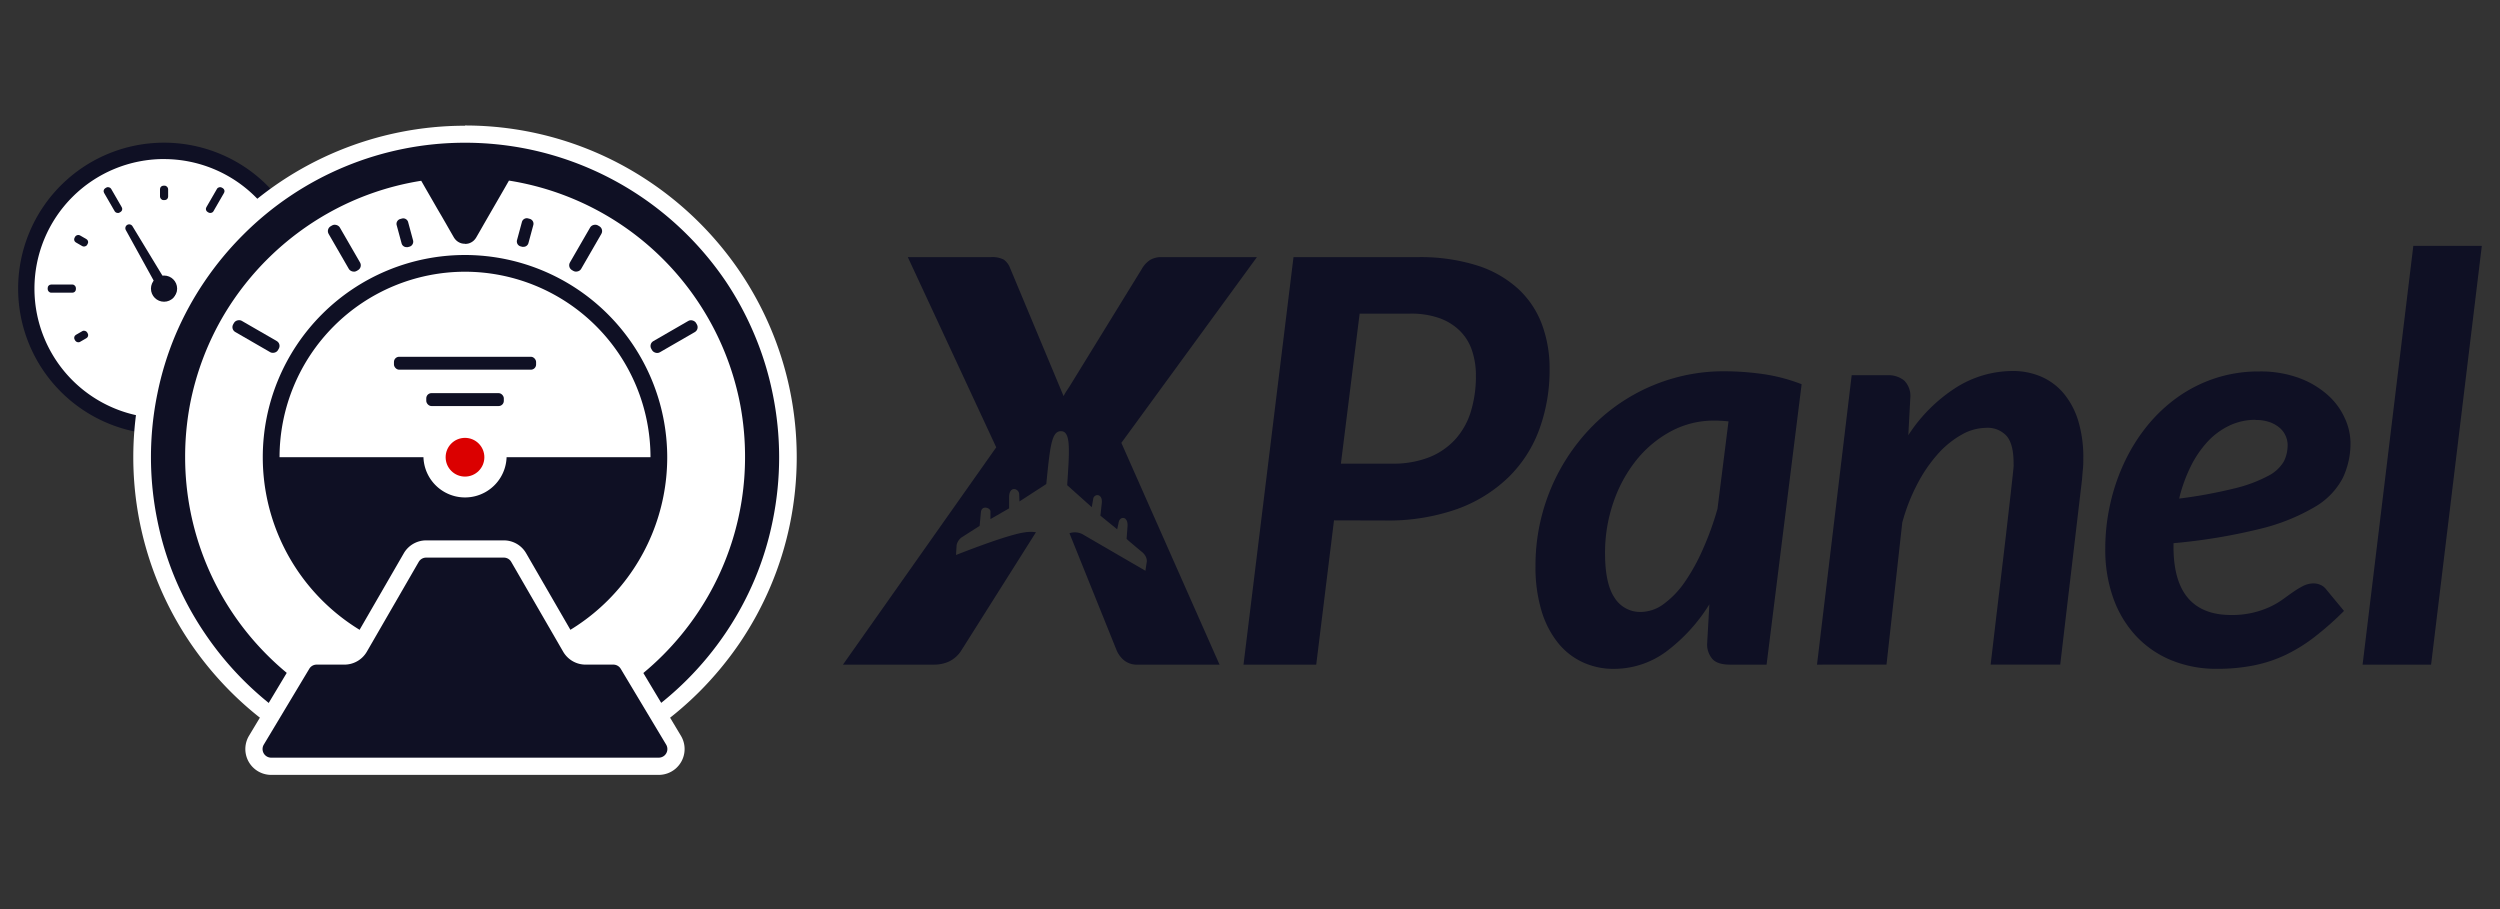<svg xmlns="http://www.w3.org/2000/svg" width="550" height="200" viewBox="0 0 550 200"><rect x="0" y="0" width="550" height="200" fill="#333333" stroke="none"/><defs><style>.a,.c{fill:#0f1024;}.b{fill:#fff;}.c{stroke:#fff;stroke-width:3.79px;fill-rule:evenodd;}.d{fill:#db0000;}</style></defs><path class="a" d="M293.48,114.48l-3.91,31.74h-16l11-89.65h27.28a41.6,41.6,0,0,1,13.11,1.83,24.27,24.27,0,0,1,9,5.11,20.27,20.27,0,0,1,5.24,7.78,27.64,27.64,0,0,1,1.71,9.89,37.94,37.94,0,0,1-2.27,13.3A28.26,28.26,0,0,1,331.86,105a31.59,31.59,0,0,1-11.32,7,45.71,45.71,0,0,1-15.84,2.51ZM299.12,69,295,102h11.28a21.53,21.53,0,0,0,8.19-1.42,15.53,15.53,0,0,0,5.76-4,16.14,16.14,0,0,0,3.38-6.11,26.66,26.66,0,0,0,1.09-7.81,17.1,17.1,0,0,0-.87-5.58,10.85,10.85,0,0,0-2.67-4.31A12.36,12.36,0,0,0,316.7,70a18.67,18.67,0,0,0-6.42-1Z"/><path class="a" d="M388.65,146.22h-8.06c-1.86,0-3.17-.43-3.91-1.3a4.89,4.89,0,0,1-1.11-3.29l.49-8.68a37.77,37.77,0,0,1-9.48,10.39,19.38,19.38,0,0,1-11.6,3.81,16.06,16.06,0,0,1-6.73-1.43,15.2,15.2,0,0,1-5.45-4.24,20.79,20.79,0,0,1-3.66-7.07,33.29,33.29,0,0,1-1.33-10,43.32,43.32,0,0,1,1.42-11.1,43.55,43.55,0,0,1,10.42-18.85A40.64,40.64,0,0,1,368,83.26a40,40,0,0,1,11.32-1.58,60.61,60.61,0,0,1,8.58.62,38.42,38.42,0,0,1,8.46,2.23ZM361,134.63a8.56,8.56,0,0,0,5-1.74,20.07,20.07,0,0,0,4.62-4.8,42.77,42.77,0,0,0,4-7.23,65,65,0,0,0,3.23-8.93l2.42-19.22a29.2,29.2,0,0,0-3.1-.18,19.92,19.92,0,0,0-9.55,2.35,24.74,24.74,0,0,0-7.63,6.36,30.62,30.62,0,0,0-5.05,9.3,34,34,0,0,0-1.83,11.19q0,6.69,2.11,9.8A6.63,6.63,0,0,0,361,134.63Z"/><path class="a" d="M399.74,146.22l7.63-63.67h7.81a5.51,5.51,0,0,1,3.75,1.17,4.82,4.82,0,0,1,1.34,3.79l-.44,8.24a34.78,34.78,0,0,1,10.73-10.63,23.39,23.39,0,0,1,12.15-3.5,15.72,15.72,0,0,1,6.42,1.27,13.51,13.51,0,0,1,4.93,3.72,17.43,17.43,0,0,1,3.16,6,27.71,27.71,0,0,1,1.11,8.22c0,.78,0,1.58-.09,2.38s-.13,1.65-.22,2.51l-4.77,40.49H437.94q1.23-10.47,2.1-17.76t1.43-12.12l.87-7.6c.2-1.84.36-3.23.46-4.18s.17-1.58.19-1.89,0-.57,0-.78q0-4.1-1.49-5.92a5.64,5.64,0,0,0-4.65-1.83,11,11,0,0,0-5.27,1.49,20.36,20.36,0,0,0-5.21,4.21,32.07,32.07,0,0,0-4.52,6.58,41.6,41.6,0,0,0-3.35,8.55l-3.47,31.25Z"/><path class="a" d="M517.11,97.36a17.72,17.72,0,0,1-1.71,7.82,15.94,15.94,0,0,1-6.1,6.32,44,44,0,0,1-11.94,4.81,125.86,125.86,0,0,1-19.19,3.19v.8q0,15,12.71,15a19.76,19.76,0,0,0,8.53-1.8,17.8,17.8,0,0,0,2.85-1.67c.85-.62,1.63-1.18,2.36-1.68a18.64,18.64,0,0,1,2.13-1.27,5.11,5.11,0,0,1,2.3-.53,3.7,3.7,0,0,1,1.49.34,3.15,3.15,0,0,1,1.24,1l3.9,4.71a65.77,65.77,0,0,1-6.44,5.7,35.21,35.21,0,0,1-6.45,4,30.33,30.33,0,0,1-7,2.3,40.58,40.58,0,0,1-8,.74,26,26,0,0,1-10.11-1.89,22.23,22.23,0,0,1-7.75-5.33,24,24,0,0,1-5-8.31,31.67,31.67,0,0,1-1.77-10.88,44.47,44.47,0,0,1,1.09-9.86,43.77,43.77,0,0,1,3.13-9.18,39,39,0,0,1,5-8,34.15,34.15,0,0,1,6.73-6.33,31.11,31.11,0,0,1,8.24-4.15,30.56,30.56,0,0,1,9.64-1.49,24.67,24.67,0,0,1,8.78,1.43,19.71,19.71,0,0,1,6.26,3.69,15,15,0,0,1,3.75,5A13.32,13.32,0,0,1,517.11,97.36Zm-20.89-5a13.21,13.21,0,0,0-5.77,1.28,15.79,15.79,0,0,0-4.81,3.56,23.19,23.19,0,0,0-3.72,5.49,34.17,34.17,0,0,0-2.51,7,105.5,105.5,0,0,0,12.37-2.29,30.88,30.88,0,0,0,7.26-2.73,8.33,8.33,0,0,0,3.41-3.16,8.06,8.06,0,0,0,.83-3.6,5,5,0,0,0-.4-1.92,5,5,0,0,0-1.24-1.77,7,7,0,0,0-2.17-1.3A8.88,8.88,0,0,0,496.22,92.4Z"/><path class="a" d="M519.77,146.22l11.16-92.13H546l-11.16,92.13Z"/><path class="a" d="M276.52,56.57h-21a4.8,4.8,0,0,0-2.43.58,5.63,5.63,0,0,0-1.88,2l-15.75,25.6c-.28.45-.55.86-.8,1.23a11.11,11.11,0,0,0-.67,1.17l-11.82-28.3a3.92,3.92,0,0,0-1.38-1.76,5.54,5.54,0,0,0-2.8-.52H199.72l19.45,41.84-33.72,47.81h20.06a7.85,7.85,0,0,0,3.32-.71,6.56,6.56,0,0,0,2.71-2.49l16.37-25.93a8.49,8.49,0,0,0-2.72.07c-4.08.63-14.86,4.94-14.86,4.94l.12-2.13a2.81,2.81,0,0,1,1.4-1.93l3.67-2.35.28-3c.15-1.61,2.06-1,2.1-.21v1.72l4.1-2.36v-2.42c0-2.62,2.11-2,2.22-.75l.06,1.65,5.9-3.83c.84-8.28,1.15-11.7,3.28-11.63s1.84,4.05,1.32,11.88l5.41,4.84.33-1.88c.19-1.1,2.11-1.22,1.87,1l-.3,2.75,3.69,3,.33-1.55c.28-1.4,2.06-1.38,1.95.82l-.21,2.82c0,.1,3.17,2.72,3.17,2.72,1.63,1.23,1.24,2.51,1.24,2.51l-.27,1.8-13.49-7.84a3.67,3.67,0,0,0-3.22-.42L245.63,143a5.82,5.82,0,0,0,1.6,2.22,4.49,4.49,0,0,0,3.07,1h18l-21.6-48.79Z"/><circle class="b" cx="36.09" cy="63.5" r="30.3"/><path class="a" d="M36.09,95.59A32.1,32.1,0,1,1,68.19,63.5,32.13,32.13,0,0,1,36.09,95.59Zm0-60.6A28.51,28.51,0,1,0,64.6,63.5,28.53,28.53,0,0,0,36.09,35Z"/><rect class="a" x="44.24" y="43.12" width="6.21" height="1.79" rx="0.76" transform="translate(-14.45 63) rotate(-59.99)"/><rect class="a" x="10.49" y="62.6" width="6.21" height="1.79" rx="0.76"/><rect class="a" x="23.95" y="40.91" width="1.79" height="6.21" rx="0.76" transform="translate(-18.68 18.32) rotate(-30)"/><rect class="a" x="35.2" y="40.85" width="1.79" height="3.17" rx="0.76"/><rect class="a" x="16.95" y="51.38" width="1.79" height="3.17" rx="0.76" transform="translate(-36.94 41.94) rotate(-60)"/><rect class="a" x="16.27" y="73.14" width="3.17" height="1.79" rx="0.76" transform="translate(-34.64 18.86) rotate(-30.02)"/><circle class="a" cx="36.09" cy="63.5" r="2.88"/><circle class="b" cx="102.3" cy="100.59" r="65.39"/><path class="a" d="M102.3,161.7c-11,0-36.78-.21-39.71-2.19a71.3,71.3,0,0,1-25.77-31.28,70.76,70.76,0,0,1-4.15-13.33,70.85,70.85,0,0,1,10.71-54A71.08,71.08,0,0,1,88,31a71.07,71.07,0,0,1,64.54,19.4,72.29,72.29,0,0,1,8.69,10.52,70.91,70.91,0,0,1,0,79.44A71.71,71.71,0,0,1,142,159.51C139.09,161.49,113.27,161.7,102.3,161.7ZM68.87,150c1.8.68,14,1.39,33.43,1.39s31.64-.71,33.44-1.39a60,60,0,0,0,21.57-26.22,59.34,59.34,0,0,0,3.49-11.2A60.35,60.35,0,0,0,161,89.7,59.49,59.49,0,0,0,153.59,70a60.22,60.22,0,0,0-22.05-21.5,59.54,59.54,0,0,0-18.61-6.71l-6.52,11.32a4.41,4.41,0,0,1-.79,1,4.35,4.35,0,0,1-1,.75,4.53,4.53,0,0,1-1.12.45,4.79,4.79,0,0,1-1.19.15,4.64,4.64,0,0,1-1.17-.15,4.45,4.45,0,0,1-1.13-.45,4.35,4.35,0,0,1-1-.75,4.41,4.41,0,0,1-.79-1L91.68,41.83A59.63,59.63,0,0,0,42.6,100.59a60.43,60.43,0,0,0,1.21,12,59.56,59.56,0,0,0,9,21.34A60.22,60.22,0,0,0,68.87,150Z"/><path class="b" d="M102.3,31.4a69.5,69.5,0,0,1,13.93,1.41,69.3,69.3,0,0,1,35,18.88,69.86,69.86,0,0,1,8.46,10.24A69,69,0,0,1,166,73.68a67.93,67.93,0,0,1,4,13,69.47,69.47,0,0,1,0,27.85,67.71,67.71,0,0,1-4,13,68.67,68.67,0,0,1-6.38,11.75,69.7,69.7,0,0,1-18.7,18.7c-1.84,1.25-20.25,1.87-38.66,1.87s-36.81-.62-38.65-1.87A69.7,69.7,0,0,1,45,139.24a68.67,68.67,0,0,1-6.38-11.75,67.71,67.71,0,0,1-4-13,69.47,69.47,0,0,1,0-27.85,67.93,67.93,0,0,1,4-13A69,69,0,0,1,45,61.93a69.86,69.86,0,0,1,8.46-10.24A68.93,68.93,0,0,1,102.3,31.4m0,22.23a3.36,3.36,0,0,1-.71-.08,2.77,2.77,0,0,1-.67-.27,2.62,2.62,0,0,1-.6-.45,3.3,3.3,0,0,1-.48-.62l-.9-1.56-.89-1.56-.9-1.56L96.25,46l-.89-1.55-.9-1.56-.9-1.56-.89-1.56a61.24,61.24,0,0,0-20.53,7.15A62.27,62.27,0,0,0,49.39,69.07a61.52,61.52,0,0,0-7.66,20.28,62.16,62.16,0,0,0-1,11.24,61.54,61.54,0,0,0,18.07,43.54,62.18,62.18,0,0,0,9.12,7.53c1.64,1.1,18,1.66,34.41,1.66s32.78-.56,34.42-1.66A62.21,62.21,0,0,0,153.37,135a61.39,61.39,0,0,0,10.54-34.42,62.16,62.16,0,0,0-1-11.24,61.52,61.52,0,0,0-7.66-20.28,61.58,61.58,0,0,0-43.28-29.33l-.89,1.56-.9,1.56-.9,1.56L108.36,46l-.9,1.56-.9,1.56-.89,1.56-.9,1.56a3.3,3.3,0,0,1-.48.62,2.62,2.62,0,0,1-.6.45,2.77,2.77,0,0,1-.67.27,3.53,3.53,0,0,1-.72.08m0-26A73,73,0,0,0,50.73,49a73.77,73.77,0,0,0-8.92,10.8,72.84,72.84,0,0,0,0,81.56,74.3,74.3,0,0,0,8.92,10.8,73.18,73.18,0,0,0,10.8,8.91c1,.66,2.19,1.49,15.07,2,7,.3,16.08.47,25.7.47s18.76-.17,25.71-.47c12.87-.56,14.09-1.39,15.07-2a73.7,73.7,0,0,0,10.8-8.91,75,75,0,0,0,8.92-10.8,73.23,73.23,0,0,0,6.73-12.4,72.15,72.15,0,0,0,4.26-13.69,73.16,73.16,0,0,0,0-29.38,72.15,72.15,0,0,0-4.26-13.69,73.23,73.23,0,0,0-6.73-12.4A73.57,73.57,0,0,0,143.08,40.1,72.65,72.65,0,0,0,102.3,27.61ZM69.68,148.29A57.77,57.77,0,0,1,45.46,90a57,57,0,0,1,2.77-9.91A58.28,58.28,0,0,1,74,50.19,57.64,57.64,0,0,1,83.24,46,58.58,58.58,0,0,1,90.71,44l.46.8.9,1.56.9,1.56.89,1.55.9,1.56.9,1.56.9,1.56a6.62,6.62,0,0,0,2.51,2.49,6.52,6.52,0,0,0,1.58.63,6.61,6.61,0,0,0,1.65.21,6.75,6.75,0,0,0,3.24-.84A6.59,6.59,0,0,0,107,55.53a6.82,6.82,0,0,0,1.11-1.44l.89-1.55.9-1.56.89-1.56.9-1.55.9-1.56.89-1.56.47-.8A58.58,58.58,0,0,1,121.37,46a57.64,57.64,0,0,1,9.24,4.18,58.06,58.06,0,0,1,25.77,29.94A57,57,0,0,1,159.15,90a57.93,57.93,0,0,1-24.22,58.25c-2.53.61-14.53,1.24-32.63,1.24s-30.09-.63-32.62-1.24Z"/><path class="a" d="M102.3,56.1a44.49,44.49,0,1,0,44.49,44.49A44.54,44.54,0,0,0,102.3,56.1Zm0,3.68a40.85,40.85,0,0,1,40.81,40.81H111.45a9.15,9.15,0,0,1-18.29,0H61.5A40.84,40.84,0,0,1,102.3,59.78Z"/><path class="c" d="M148.19,162.86l-10-16.69a3.79,3.79,0,0,0-3.26-1.85h-6.11a3.8,3.8,0,0,1-3.28-1.89l-11.42-19.75a3.76,3.76,0,0,0-3.28-1.9H93.75a3.78,3.78,0,0,0-3.28,1.9L79.06,142.43a3.8,3.8,0,0,1-3.29,1.89H69.66a3.78,3.78,0,0,0-3.25,1.85l-10,16.67a3.79,3.79,0,0,0,3.25,5.74l85.27,0A3.79,3.79,0,0,0,148.19,162.86Z"/><path class="a" d="M116.55,48.15l-.36-.1a1.1,1.1,0,0,0-.85.11,1.11,1.11,0,0,0-.52.68l-1.08,4a1.17,1.17,0,0,0,.11.84,1.11,1.11,0,0,0,.68.52l.37.1h0a1.35,1.35,0,0,0,.29,0,1.08,1.08,0,0,0,.55-.15,1.11,1.11,0,0,0,.52-.68l1.08-4A1.11,1.11,0,0,0,116.55,48.15Z"/><path class="a" d="M90.87,52.87l-1.08-4a1.11,1.11,0,0,0-.52-.68,1.1,1.1,0,0,0-.85-.11l-.36.1a1.11,1.11,0,0,0-.68.52,1.07,1.07,0,0,0-.11.84l1.08,4a1.11,1.11,0,0,0,.52.68,1.08,1.08,0,0,0,.55.15,1.35,1.35,0,0,0,.29,0l.37-.1a1.07,1.07,0,0,0,.67-.52A1.13,1.13,0,0,0,90.87,52.87Z"/><rect class="a" x="123.17" y="53.18" width="11.37" height="2.84" rx="1.23" transform="translate(17.13 138.89) rotate(-60)"/><rect class="a" x="142.61" y="72.62" width="11.37" height="2.84" rx="1.23" transform="translate(-17.15 84.08) rotate(-30)"/><rect class="a" x="54.9" y="68.35" width="2.84" height="11.37" rx="1.23" transform="translate(-35.96 85.79) rotate(-60)"/><rect class="a" x="74.33" y="48.92" width="2.84" height="11.37" rx="1.23" transform="translate(-17.15 45.19) rotate(-30)"/><circle class="d" cx="102.3" cy="100.59" r="4.26"/><rect class="a" x="86.67" y="78.49" width="31.27" height="2.84" rx="1.14"/><rect class="a" x="93.78" y="86.49" width="17.06" height="2.84" rx="1.14"/><path class="a" d="M28,49.47h0a.85.85,0,0,0-.32,1.14l6.86,12.45a1.13,1.13,0,0,0,1.56.44h0a1.14,1.14,0,0,0,.41-1.58L29.14,49.76A.85.85,0,0,0,28,49.47Z"/></svg>